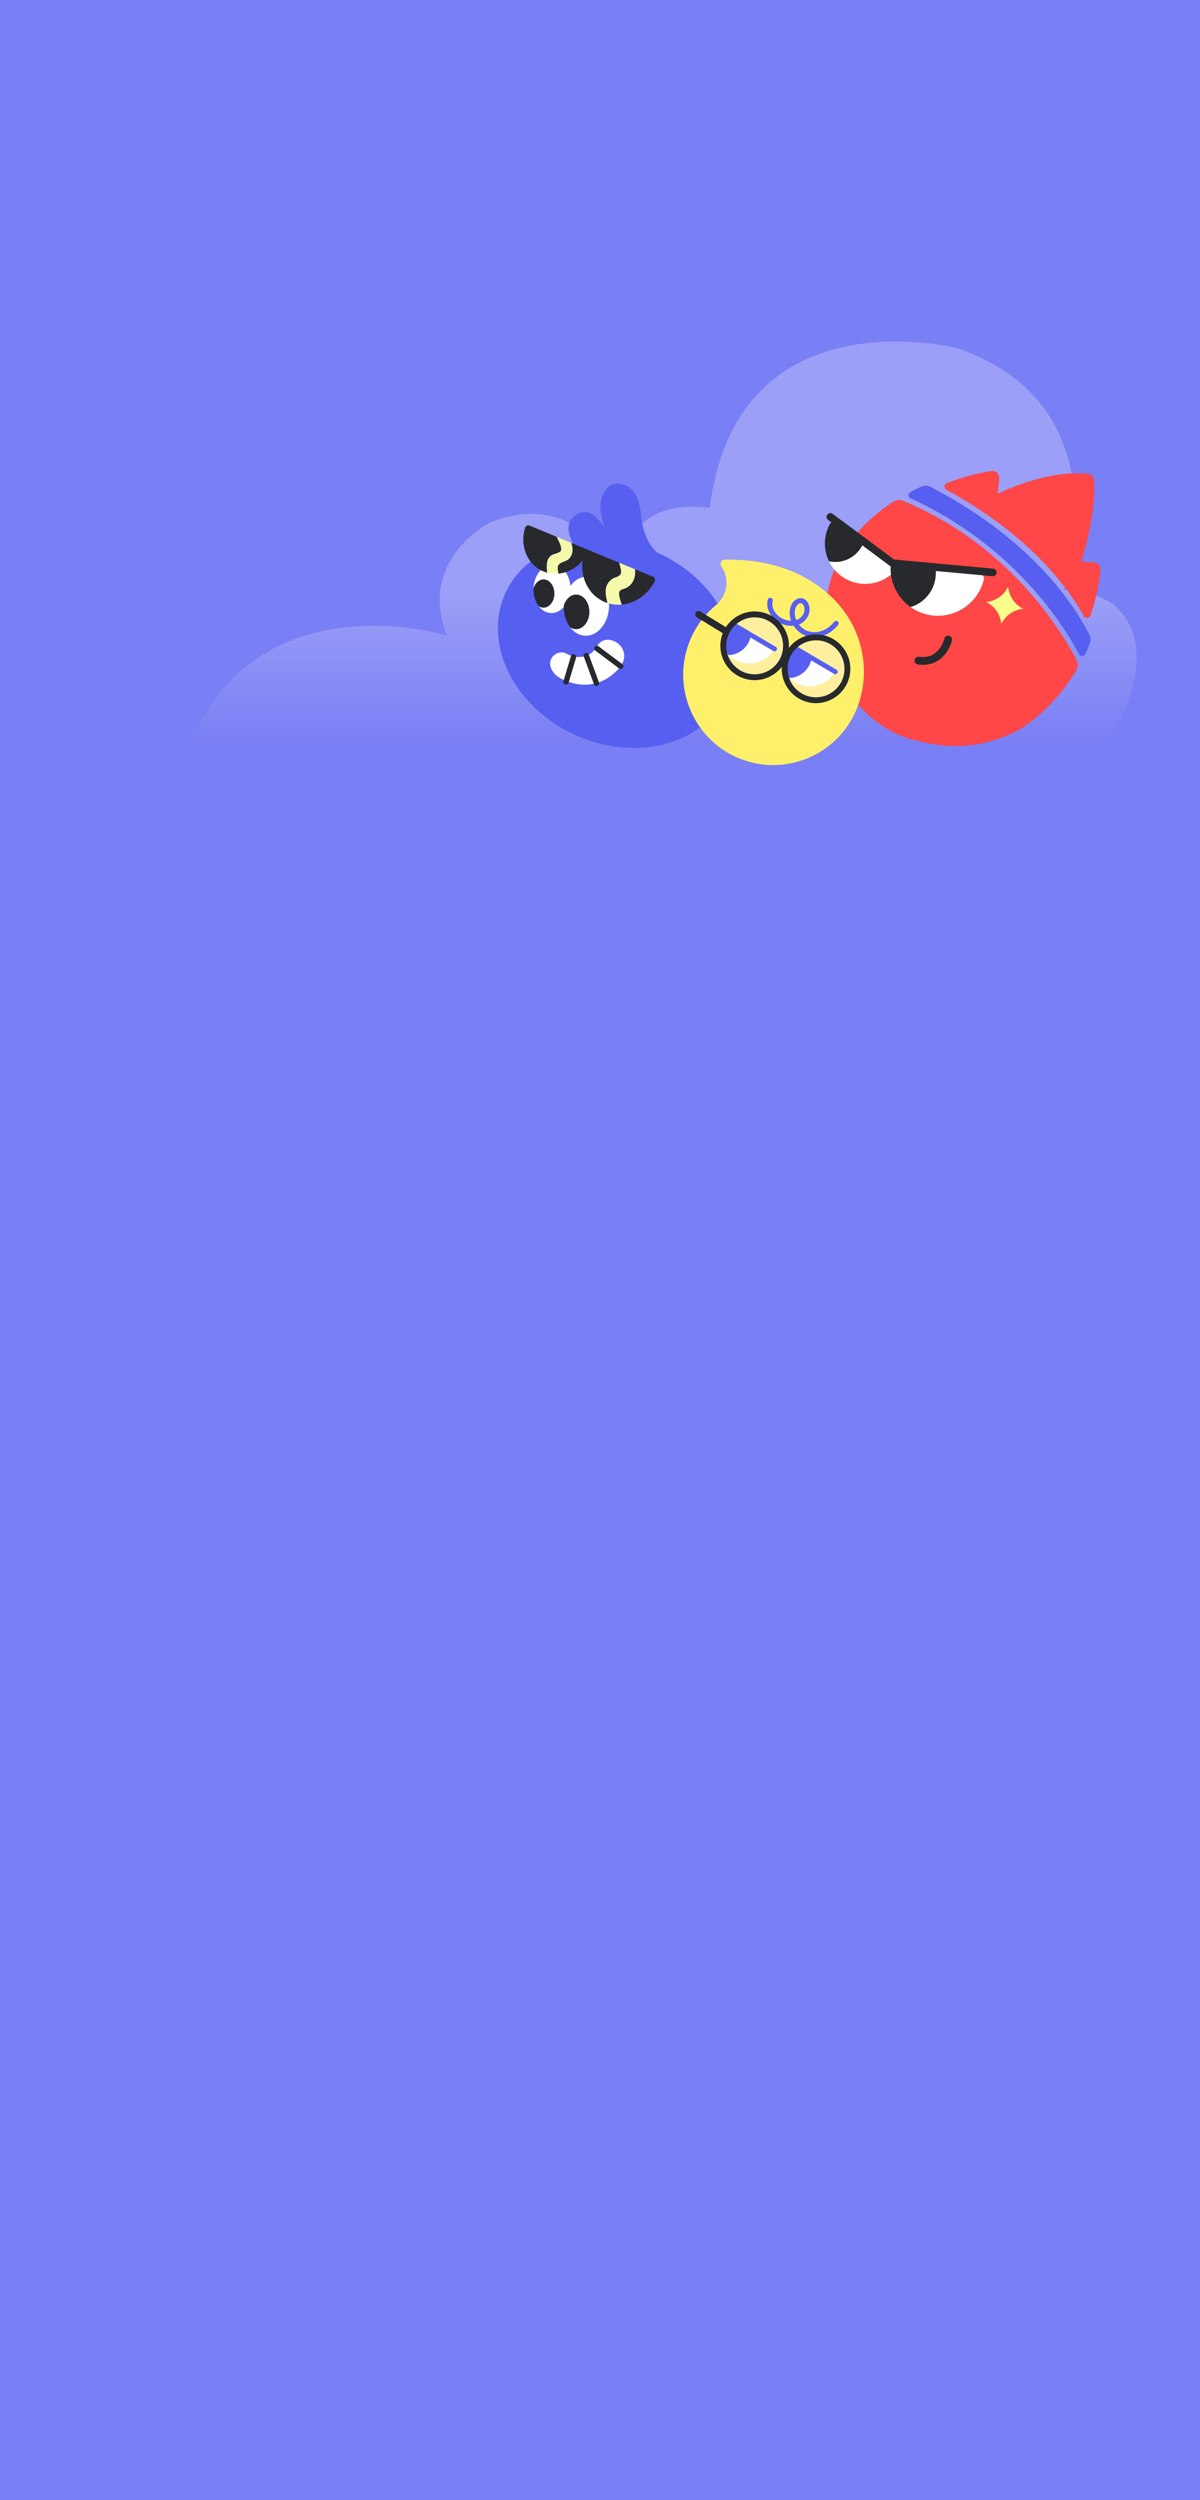 <svg width="390" height="812" viewBox="0 0 390 812" fill="none" xmlns="http://www.w3.org/2000/svg">
<rect x="0" y="0" width="390" height="812" fill="#808080" stroke="none"/>
<g clip-path="url(#clip0_907_664)">
<rect width="390" height="812" fill="#797FF4"/>
<path d="M74.762 245.987L357.197 245.987C357.197 245.987 381.5 212.5 361.5 196C361.5 196 352.8 190.583 345.705 191.641C345.705 191.641 366.281 132.227 311.38 113.147C311.38 113.147 239.5 94.5 230.656 165.002C230.656 165.002 199.5 159 202.5 191.641C202.5 191.641 191.5 157 159.344 169.667C159.344 169.667 135.5 181.5 145.281 206.427C145.281 206.427 81.147 186.63 60 246L74.762 245.987Z" fill="url(#paint0_linear_907_664)" fill-opacity="0.25"/>
<path d="M307.587 159.088C306.688 158.599 306.775 157.28 307.732 156.914C313.821 154.58 319.196 153.368 322.255 152.964C323.663 152.778 324.88 153.949 324.75 155.368C324.618 156.818 324.416 158.656 324.134 160.367C324.134 160.367 340.683 152.232 353.687 153.94C354.717 154.077 355.496 154.941 355.575 155.976C355.834 159.424 355.785 168.026 351.438 182.34L355.641 182.691C356.857 182.795 357.765 183.857 357.665 185.076C357.445 187.798 356.616 193.345 354.429 199.902C354.098 200.893 352.746 201.027 352.244 200.11C348.007 192.374 335.791 174.392 307.587 159.088Z" fill="#FF4747"/>
<path d="M293.45 162.648C327.346 176.607 344.375 203.874 349.889 214.369C350.455 215.441 350.41 216.727 349.783 217.766C345.484 224.864 339.505 231.773 331.233 236.98C316.738 244.712 304.602 242.299 296.653 240.265C280.707 236.184 265.236 217.006 268.574 194.587C270.759 179.909 279.948 169.769 290.256 162.971C291.204 162.346 292.402 162.214 293.45 162.648Z" fill="#FF4747"/>
<path d="M295.786 159.904C297.354 158.96 297.948 158.697 299.676 157.972C300.523 157.617 301.485 157.649 302.304 158.071C336.944 175.954 350.25 198.588 354.104 206.28C354.489 207.046 354.533 207.93 354.241 208.737C353.638 210.405 353.461 210.98 352.651 212.507C352.237 213.282 351.13 213.28 350.721 212.505C345.22 202.166 328.815 176.833 295.89 161.84C295.092 161.478 295.034 160.359 295.786 159.904Z" fill="#575FF1"/>
<path fill-rule="evenodd" clip-rule="evenodd" d="M308.435 206.483C307.755 206.329 307.078 206.755 306.921 207.435L306.919 207.442C306.917 207.45 306.914 207.466 306.908 207.488C306.896 207.531 306.877 207.601 306.85 207.693C306.795 207.876 306.706 208.145 306.576 208.469C306.315 209.12 305.897 209.966 305.273 210.771C304.059 212.336 302.063 213.778 298.668 213.313C297.976 213.218 297.337 213.703 297.242 214.397C297.147 215.09 297.632 215.729 298.324 215.824C302.789 216.436 305.621 214.453 307.272 212.324C308.08 211.283 308.604 210.214 308.925 209.413C309.087 209.01 309.2 208.668 309.274 208.422C309.311 208.299 309.339 208.2 309.357 208.128C309.367 208.092 309.374 208.063 309.379 208.041L309.386 208.015L309.388 208.006L309.389 208.002L309.389 208.001C309.389 208.001 309.389 207.999 308.155 207.719L309.389 207.999C309.544 207.317 309.117 206.638 308.435 206.483Z" fill="#27292D"/>
<path d="M325.421 202.674L325.575 202.377C326.965 199.742 329.595 197.996 332.555 197.74L332.195 197.543C329.879 196.282 328.253 194.039 327.781 191.44L327.629 190.599L327.604 190.655C326.315 193.288 323.793 195.099 320.89 195.481L320.495 195.534L320.669 195.621C323.265 196.944 325.039 199.47 325.387 202.367L325.426 202.675L325.421 202.674Z" fill="#F7FF8A"/>
<path d="M278.327 179.703C279.392 178.663 280.166 177.438 280.656 176.13L290.545 183.289C291.267 183.811 291.37 184.854 290.759 185.504C286.309 190.259 278.914 191.071 273.501 187.154C271.698 185.85 270.324 184.168 269.411 182.296C272.517 182.944 275.879 182.082 278.322 179.702L278.327 179.703Z" fill="white"/>
<path d="M271.85 169.755L280.659 176.133C280.164 177.439 279.395 178.666 278.33 179.707C275.887 182.087 272.525 182.949 269.419 182.301C267.591 178.555 267.604 174.043 269.691 170.234C270.116 169.457 271.136 169.241 271.855 169.757L271.85 169.755Z" fill="#27292D"/>
<path d="M303.621 189.509C304.135 187.844 304.241 186.152 304.018 184.535L318.474 186.394C319.349 186.504 319.93 187.358 319.727 188.217C317.927 195.76 310.689 200.881 302.833 199.872C300.249 199.541 297.899 198.581 295.91 197.166C299.465 196.095 302.443 193.33 303.621 189.509Z" fill="white"/>
<path d="M291.112 182.872L304.018 184.534C304.241 186.152 304.135 187.843 303.621 189.508C302.44 193.323 299.467 196.089 295.91 197.165C291.859 194.289 289.33 189.523 289.44 184.324C289.46 183.438 290.232 182.76 291.112 182.872Z" fill="#27292D"/>
<path fill-rule="evenodd" clip-rule="evenodd" d="M323.89 186.038C323.953 185.36 323.454 184.759 322.776 184.697L290.577 181.73L270.61 166.897C270.064 166.491 269.291 166.605 268.885 167.152C268.479 167.699 268.593 168.471 269.14 168.877L289.384 183.917C289.566 184.052 289.781 184.134 290.006 184.155L322.549 187.153C323.227 187.216 323.827 186.717 323.89 186.038Z" fill="#27292D"/>
<path d="M214.312 179.786C214.001 179.643 213.695 179.515 213.383 179.382C211.443 177.198 210.28 175.703 209.086 171.704C208.429 169.501 208.423 167.162 208.003 164.904C207.583 162.645 206.771 160.353 205.041 158.76C203.31 157.167 200.483 156.491 198.408 157.679C197.386 158.267 196.651 159.225 196.136 160.252C195.634 161.244 195.315 162.322 195.186 163.412C194.884 165.991 195.629 168.558 196.369 171.05C195.563 169.925 195.019 169.514 194.135 168.44C193.745 167.963 193.329 167.48 192.784 167.178C191.848 166.654 190.358 166.042 189.304 166.319C187.638 166.754 186.044 167.731 185.288 169.212C184.888 169.996 184.746 170.88 184.769 171.749C184.805 173.332 185.361 174.81 186.145 176.213C176.425 178.25 168.296 183.916 164.304 192.554C156.794 208.797 166.784 229.397 186.616 238.559C206.448 247.721 228.609 241.983 236.114 225.74C243.623 209.498 234.139 188.953 214.312 179.791L214.312 179.786Z" fill="#575FF1"/>
<path d="M179.756 183.449C176.445 183.291 173.592 186.667 173.385 190.992C173.383 191.047 173.385 191.102 173.382 191.156C173.889 189.432 175.163 188.207 176.663 188.209C178.596 188.212 180.163 190.265 180.162 192.791C180.155 195.317 178.587 197.365 176.649 197.362C176.076 197.359 175.541 197.179 175.063 196.857C176.071 198.181 177.446 199.034 179.007 199.109C182.319 199.267 185.171 195.891 185.378 191.571C185.584 187.25 183.067 183.612 179.756 183.454L179.756 183.449Z" fill="white"/>
<path d="M180.162 192.787C180.168 190.261 178.602 188.208 176.664 188.204C175.164 188.203 173.889 189.427 173.383 191.152C173.312 193.376 173.957 195.4 175.064 196.853C175.542 197.17 176.076 197.355 176.649 197.357C178.583 197.36 180.156 195.313 180.162 192.787Z" fill="#27292D"/>
<path d="M181.366 219.812C184.037 221.609 191.384 224.602 198.198 219.746C203.349 216.072 203.307 212.933 202.419 210.988C201.658 209.33 200.086 208.159 198.284 207.851C196.834 207.608 195.781 208.085 195.105 208.602C194.625 208.968 194.261 209.455 193.966 209.983C191.893 213.657 188.417 213.607 186.403 213.198C185.632 213.038 184.911 212.722 184.228 212.347C184.204 212.337 184.187 212.323 184.164 212.313C181.7 211.003 178.747 212.912 178.79 215.619C178.798 216.038 178.894 216.445 179.034 216.836C179.32 217.645 179.96 218.866 181.366 219.812Z" fill="white"/>
<path d="M191.035 187.301C186.978 187.107 183.486 191.241 183.233 196.54C183.23 196.605 183.232 196.67 183.233 196.739C183.853 194.626 185.414 193.127 187.248 193.13C189.62 193.133 191.538 195.647 191.535 198.741C191.531 201.835 189.602 204.344 187.235 204.34C186.533 204.341 185.876 204.116 185.291 203.724C186.524 205.348 188.214 206.39 190.123 206.481C194.18 206.675 197.672 202.542 197.925 197.243C198.179 191.943 195.097 187.496 191.04 187.302L191.035 187.301Z" fill="white"/>
<path d="M191.53 198.736C191.534 195.642 189.615 193.128 187.244 193.124C185.41 193.121 183.843 194.626 183.229 196.734C183.143 199.456 183.937 201.935 185.287 203.714C185.871 204.106 186.528 204.326 187.231 204.33C189.603 204.334 191.527 201.825 191.53 198.731L191.53 198.736Z" fill="#27292D"/>
<path d="M198.826 188.147C199.546 187.6 200.468 187.508 201.18 187.02C202.103 186.382 201.922 185.52 201.679 184.473C201.542 183.883 201.384 183.326 201.239 182.773L191.382 178.693L190.319 178.254L185.684 176.336C186.263 178.206 186.342 180.098 184.871 181.541C183.83 182.557 181.817 182.51 181.337 183.851C181.136 184.419 181.325 185.472 181.47 186.32C184.415 186.048 187.255 184.54 189.308 182.102C188.598 187.847 191.417 193.411 196.593 195.554C196.877 195.672 197.161 195.773 197.444 195.864C196.82 193.075 196.081 190.237 198.835 188.152L198.826 188.147Z" fill="#27292D"/>
<path d="M178.749 180.75C179.677 179.789 181.335 179.896 182.165 179.051C182.9 178.302 181.744 175.926 180.956 174.377L172.048 170.688C171.498 170.46 170.852 170.802 170.657 171.424C168.842 177.249 171.357 183.423 176.619 185.601C177.018 185.768 177.425 185.894 177.832 186.006C177.792 185.479 177.757 184.952 177.735 184.424C177.669 183.069 177.754 181.78 178.749 180.75Z" fill="#27292D"/>
<path d="M212.282 187.344L206.369 184.894C206.379 184.971 206.394 185.044 206.4 185.121C206.547 186.762 206.198 188.364 205.157 189.654C204.715 190.203 204.166 190.616 203.542 190.939C202.933 191.258 201.774 191.394 201.388 192.014C200.845 192.878 201.617 194.878 202.077 196.364C206.408 195.957 210.527 193.187 212.755 188.83C213.047 188.256 212.827 187.568 212.287 187.344L212.282 187.344Z" fill="#27292D"/>
<path d="M201.383 192.013C201.774 191.393 202.928 191.252 203.538 190.938C204.161 190.615 204.71 190.202 205.152 189.653C206.198 188.368 206.542 186.761 206.395 185.12C206.389 185.043 206.37 184.97 206.364 184.893L201.23 182.768C201.374 183.321 201.533 183.878 201.669 184.468C201.917 185.515 202.094 186.382 201.171 187.015C200.463 187.503 199.541 187.599 198.816 188.142C196.067 190.227 196.801 193.065 197.426 195.855C198.949 196.35 200.517 196.504 202.063 196.363C201.603 194.877 200.836 192.872 201.374 192.013L201.383 192.013Z" fill="#F5F9AA"/>
<path d="M184.864 181.535C186.34 180.097 186.257 178.205 185.678 176.33L180.956 174.376C181.739 175.925 182.899 178.301 182.164 179.05C181.335 179.89 179.677 179.788 178.749 180.749C177.754 181.779 177.669 183.068 177.735 184.423C177.761 184.95 177.796 185.478 177.831 186.005C179.029 186.333 180.255 186.428 181.459 186.319C181.314 185.47 181.126 184.417 181.326 183.85C181.807 182.509 183.819 182.552 184.86 181.539L184.864 181.535Z" fill="#F5F9AA"/>
<path d="M183.78 222.312C183.78 222.312 183.732 222.302 183.712 222.298C183.253 222.159 182.99 221.675 183.13 221.211L185.563 213.104C185.701 212.646 186.185 212.382 186.649 212.522C187.108 212.661 187.371 213.145 187.231 213.608L184.798 221.715C184.67 222.151 184.222 222.412 183.784 222.318L183.78 222.312Z" fill="#27292D"/>
<path d="M193.668 222.772C193.386 222.712 193.138 222.512 193.033 222.219L189.728 213.239C189.56 212.786 189.794 212.286 190.246 212.123C190.699 211.955 191.199 212.189 191.362 212.641L194.667 221.622C194.835 222.075 194.601 222.575 194.149 222.738C193.989 222.795 193.824 222.806 193.668 222.772Z" fill="#27292D"/>
<path d="M201.546 217.249C201.424 217.223 201.313 217.174 201.207 217.096L193.474 211.307C193.087 211.021 193.011 210.475 193.297 210.089C193.583 209.702 194.129 209.625 194.515 209.911L202.248 215.699C202.635 215.986 202.712 216.531 202.426 216.918C202.218 217.199 201.867 217.318 201.546 217.249Z" fill="#27292D"/>
<path d="M232.636 196.587C236.375 193.491 237.247 188.087 234.505 184.081C234.479 184.045 234.454 184.008 234.428 183.972C233.791 183.057 234.428 181.796 235.542 181.78C251.533 181.554 261.903 186.576 269.045 192.776C279.189 201.579 283.387 215.568 279.132 228.322C279.043 228.593 278.948 228.86 278.853 229.13C273.299 244.492 256.263 252.383 240.952 246.604C226.216 241.038 218.489 224.572 223.616 209.653C225.439 204.347 228.622 199.909 232.636 196.587Z" fill="#FFF06C"/>
<path d="M262.208 227.035C256.788 225.512 253.631 219.877 255.157 214.45C256.682 209.022 262.313 205.857 267.732 207.38C273.152 208.904 276.309 214.539 274.784 219.966C273.258 225.394 267.628 228.559 262.208 227.035Z" fill="#FFEF9F"/>
<path d="M262.86 216.352C263.336 215.528 263.637 214.651 263.789 213.765L270.338 217.558C270.929 217.9 271.101 218.687 270.685 219.229C267.83 222.928 262.614 224.033 258.462 221.628C257.771 221.228 257.151 220.751 256.604 220.219C259.116 220.065 261.506 218.694 262.864 216.35L262.86 216.352Z" fill="white"/>
<path d="M262.865 216.353C261.509 218.699 259.118 220.066 256.605 220.223C255.918 219.554 255.347 218.795 254.902 217.972C254.775 216.907 254.811 215.806 255.041 214.698C255.411 212.906 256.231 211.322 257.356 210.039L263.79 213.766C263.639 214.652 263.34 215.529 262.862 216.352L262.865 216.353Z" fill="#575FF1"/>
<path d="M271.26 218.95C271.594 219.044 271.962 218.906 272.148 218.591C272.367 218.216 272.241 217.737 271.87 217.519L258.468 209.647C258.094 209.428 257.616 209.554 257.397 209.926C257.178 210.301 257.304 210.779 257.675 210.998L271.077 218.869C271.136 218.905 271.2 218.93 271.264 218.948L271.26 218.95Z" fill="#575FF1"/>
<path d="M242.483 219.609C237.063 218.086 233.906 212.451 235.431 207.024C236.957 201.596 242.587 198.431 248.007 199.955C253.427 201.478 256.584 207.113 255.058 212.54C253.533 217.968 247.902 221.133 242.483 219.609Z" fill="#FFEF9F"/>
<path d="M243.142 208.928C243.618 208.104 243.92 207.228 244.071 206.342L250.62 210.134C251.211 210.476 251.383 211.264 250.967 211.805C248.112 215.504 242.896 216.609 238.745 214.204C238.053 213.804 237.433 213.327 236.886 212.796C239.399 212.642 241.788 211.271 243.146 208.926L243.142 208.928Z" fill="white"/>
<path d="M243.141 208.928C241.786 211.273 239.394 212.64 236.881 212.797C236.194 212.129 235.624 211.369 235.178 210.546C235.051 209.481 235.087 208.381 235.317 207.273C235.688 205.481 236.507 203.896 237.632 202.613L244.067 206.34C243.915 207.226 243.617 208.103 243.138 208.927L243.141 208.928Z" fill="#575FF1"/>
<path d="M251.532 211.523C251.867 211.617 252.234 211.48 252.42 211.164C252.64 210.789 252.514 210.31 252.143 210.092L238.74 202.22C238.366 202.001 237.888 202.128 237.67 202.499C237.451 202.874 237.576 203.353 237.948 203.571L251.35 211.443C251.408 211.479 251.473 211.503 251.536 211.521L251.532 211.523Z" fill="#575FF1"/>
<path d="M272.448 202.895C270.067 205.929 266.181 207.776 262.335 206.633C258.867 205.603 256.273 201.928 256.698 198.272C256.894 196.594 257.744 194.934 259.446 194.389C261.548 193.716 263.016 195.807 263.115 197.678C263.206 199.424 262.254 201.147 260.866 202.161C259.364 203.257 257.397 203.46 255.613 203.108C251.914 202.378 248.54 198.677 249.531 194.746C249.791 193.715 251.377 194.161 251.117 195.192C250.491 197.674 252.45 200.183 254.675 201.108C257.067 202.1 260.434 201.694 261.309 198.881C261.485 198.315 261.535 197.729 261.377 197.147C261.241 196.647 260.891 195.972 260.309 195.912C259.794 195.859 259.257 196.288 259.004 196.608C258.635 197.077 258.464 197.593 258.363 198.183C257.912 200.819 259.689 203.824 262.161 204.831C265.384 206.141 268.966 204.682 271.035 202.045C271.309 201.695 271.753 201.514 272.168 201.764C272.513 201.971 272.722 202.545 272.448 202.898L272.448 202.895Z" fill="#575FF1"/>
<path d="M262.192 227.962C268.108 229.624 274.274 226.158 275.939 220.234C277.604 214.311 274.146 208.14 268.231 206.477C262.316 204.815 256.15 208.281 254.485 214.204C252.82 220.128 256.277 226.299 262.192 227.962ZM267.716 208.31C272.624 209.689 275.492 214.809 274.111 219.724C272.729 224.639 267.614 227.515 262.706 226.135C257.798 224.755 254.93 219.636 256.311 214.721C257.693 209.806 262.808 206.93 267.716 208.31Z" fill="#27292D"/>
<path d="M242.245 220.497C248.16 222.159 254.326 218.693 255.991 212.77C257.656 206.846 254.199 200.675 248.284 199.012C242.369 197.35 236.203 200.816 234.538 206.74C232.873 212.663 236.33 218.834 242.245 220.497ZM247.769 200.845C252.677 202.225 255.545 207.344 254.164 212.259C252.782 217.174 247.667 220.05 242.759 218.67C237.85 217.291 234.982 212.171 236.364 207.256C237.745 202.341 242.861 199.465 247.769 200.845Z" fill="#27292D"/>
<path d="M235.272 205.833C235.733 205.962 236.241 205.776 236.504 205.348C236.822 204.832 236.657 204.157 236.141 203.839L227.618 198.619C227.102 198.302 226.428 198.467 226.11 198.984C225.793 199.5 225.958 200.175 226.473 200.493L234.996 205.713C235.085 205.767 235.178 205.807 235.272 205.833Z" fill="#27292D"/>
</g>
<defs>
<linearGradient id="paint0_linear_907_664" x1="217.377" y1="192.568" x2="217.377" y2="248.97" gradientUnits="userSpaceOnUse">
<stop stop-color="white"/>
<stop offset="0.86" stop-color="white" stop-opacity="0"/>
</linearGradient>
<clipPath id="clip0_907_664">
<rect width="390" height="812" fill="white"/>
</clipPath>
</defs>
</svg>
